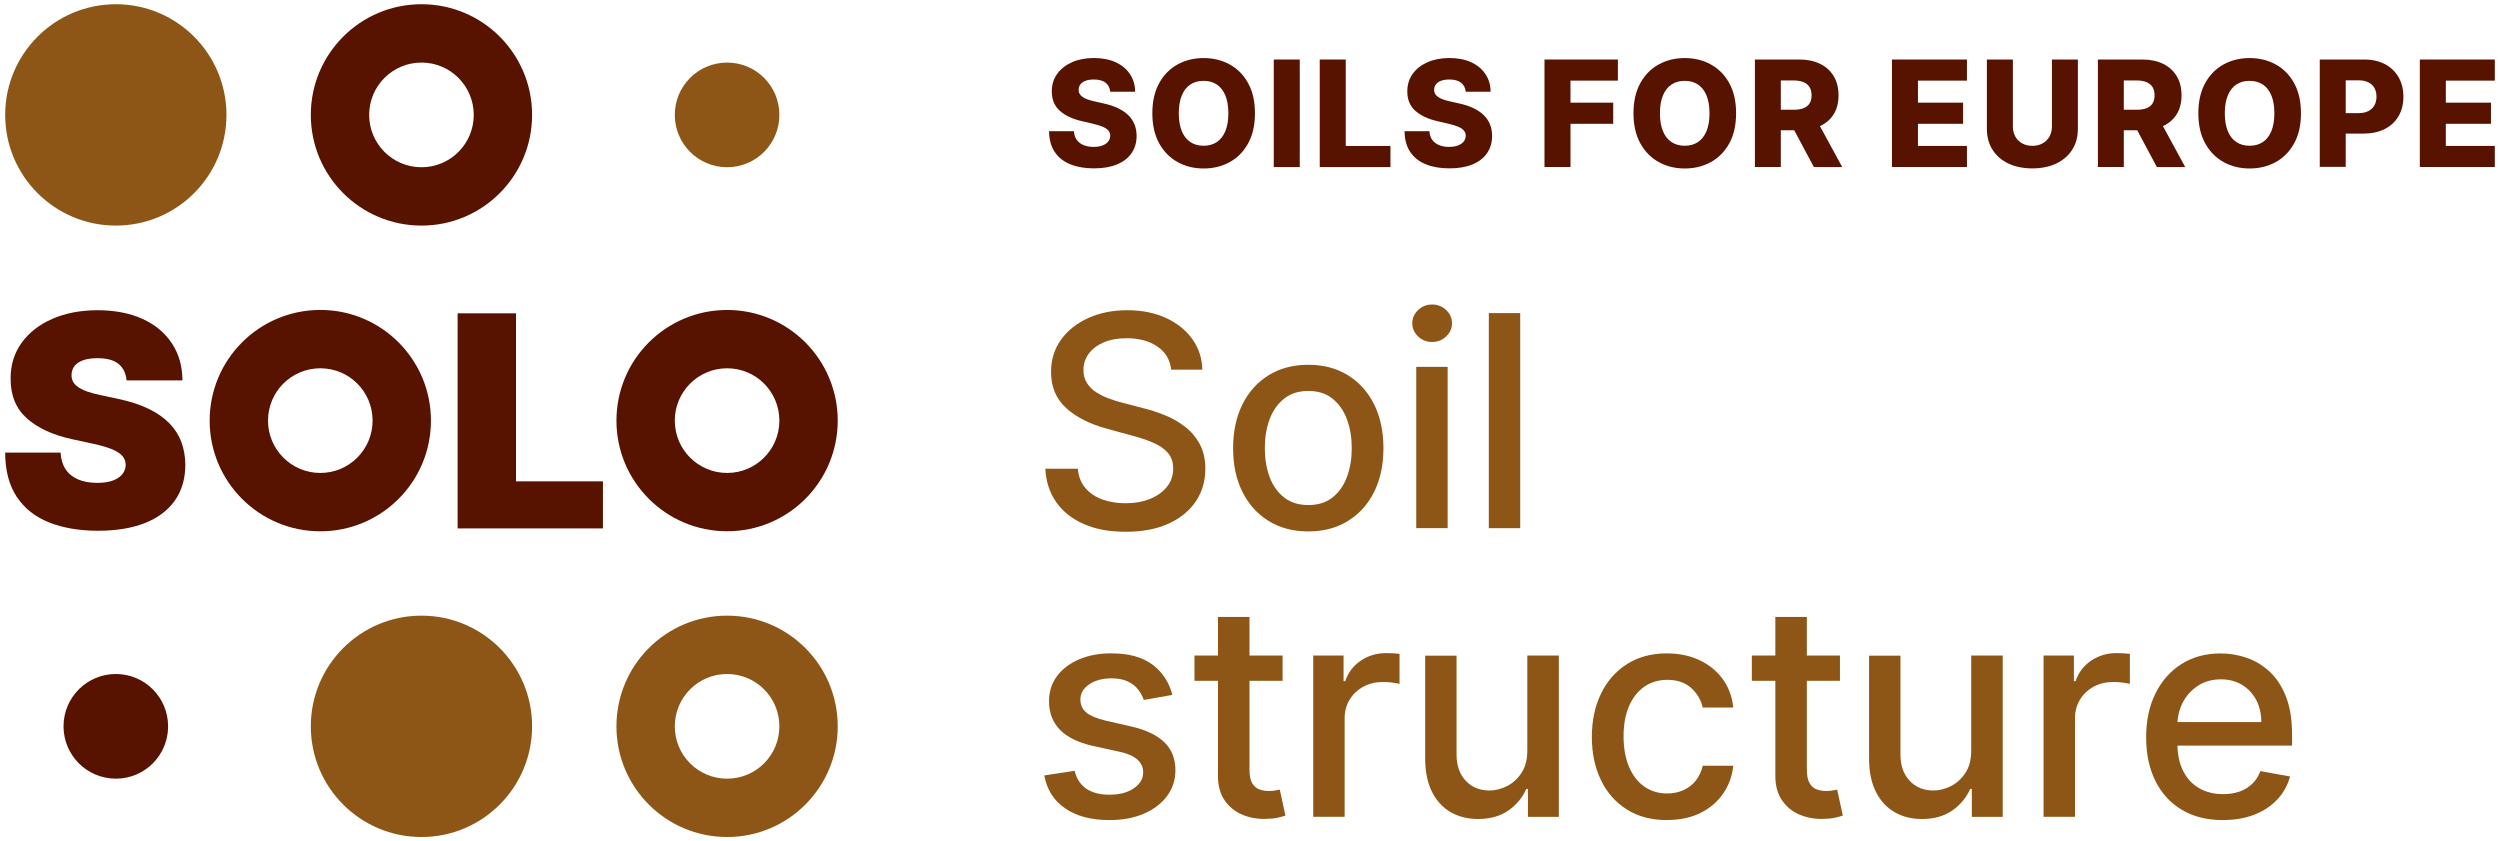 <?xml version="1.0" encoding="UTF-8"?><svg id="Ebene_1" xmlns="http://www.w3.org/2000/svg" viewBox="0 0 598.11 201.26"><defs><style>.cls-1{fill:#8d5616;}.cls-2{fill:#571300;}</style></defs><g><path class="cls-2" d="M30.28,91.03c-.14-1.67-.76-2.98-1.87-3.92-1.11-.94-2.8-1.41-5.06-1.41-1.44,0-2.62,.17-3.53,.51s-1.59,.81-2.02,1.39c-.44,.59-.66,1.26-.68,2.01-.03,.62,.08,1.18,.34,1.67,.26,.49,.67,.94,1.24,1.33,.57,.39,1.3,.75,2.19,1.07,.89,.32,1.94,.6,3.16,.85l4.22,.9c2.85,.6,5.28,1.4,7.31,2.39,2.03,.99,3.68,2.15,4.97,3.48,1.29,1.33,2.24,2.83,2.85,4.48,.61,1.66,.92,3.47,.94,5.43-.02,3.38-.86,6.25-2.54,8.59-1.67,2.34-4.07,4.13-7.17,5.35-3.11,1.22-6.84,1.83-11.19,1.83s-8.37-.66-11.69-1.99c-3.33-1.32-5.9-3.36-7.74-6.12-1.83-2.75-2.76-6.28-2.78-10.59H14.5c.08,1.57,.48,2.9,1.18,3.97,.7,1.07,1.7,1.88,2.98,2.44,1.28,.55,2.81,.83,4.59,.83,1.49,0,2.74-.18,3.74-.55,1-.37,1.77-.88,2.28-1.53,.52-.65,.79-1.4,.8-2.24-.02-.79-.27-1.48-.76-2.07-.5-.59-1.3-1.13-2.42-1.61-1.12-.48-2.64-.92-4.55-1.34l-5.12-1.11c-4.56-.99-8.15-2.64-10.77-4.96-2.62-2.32-3.92-5.49-3.91-9.51-.02-3.27,.86-6.13,2.63-8.58,1.77-2.45,4.22-4.37,7.36-5.74,3.14-1.37,6.75-2.06,10.82-2.06s7.74,.7,10.78,2.09c3.03,1.39,5.37,3.35,7.02,5.87,1.65,2.52,2.48,5.46,2.5,8.83h-13.36Z"/><path class="cls-2" d="M109.48,126.41v-51.45h13.97v40.2h20.8v11.26h-34.77Z"/><path class="cls-2" d="M76.64,74.15c-14.64,0-26.48,11.86-26.48,26.48s11.84,26.48,26.48,26.48,26.46-11.86,26.46-26.48-11.84-26.48-26.46-26.48Zm0,39c-6.93,0-12.52-5.61-12.52-12.52s5.59-12.52,12.52-12.52,12.5,5.61,12.5,12.52-5.59,12.52-12.5,12.52Z"/><path class="cls-2" d="M173.96,74.16c-14.64,0-26.48,11.86-26.48,26.47s11.84,26.47,26.48,26.47,26.46-11.86,26.46-26.47-11.84-26.47-26.46-26.47Zm0,38.99c-6.93,0-12.52-5.61-12.52-12.52s5.59-12.52,12.52-12.52,12.5,5.61,12.5,12.52-5.59,12.52-12.5,12.52Z"/></g><path class="cls-2" d="M100.84,53.97c-14.64,0-26.48-11.86-26.48-26.48S86.19,1.01,100.84,1.01s26.46,11.86,26.46,26.48-11.84,26.48-26.46,26.48Zm0-39c-6.93,0-12.52,5.61-12.52,12.52s5.59,12.52,12.52,12.52,12.5-5.61,12.5-12.52-5.59-12.52-12.5-12.52Z"/><path class="cls-2" d="M27.72,161.25c-6.93,0-12.52,5.61-12.52,12.52s5.59,12.52,12.52,12.52,12.5-5.61,12.5-12.52-5.59-12.52-12.5-12.52Z"/><g><g><path class="cls-1" d="M280.45,166.26l-6.81,1.2c-.29-.87-.73-1.7-1.34-2.49-.61-.79-1.44-1.43-2.47-1.93-1.04-.5-2.34-.75-3.89-.75-2.13,0-3.91,.47-5.33,1.42-1.42,.94-2.13,2.16-2.13,3.65,0,1.29,.47,2.33,1.43,3.12,.96,.79,2.5,1.43,4.62,1.93l6.13,1.4c3.55,.82,6.19,2.09,7.94,3.8,1.74,1.71,2.61,3.93,2.61,6.66,0,2.31-.67,4.37-2,6.17-1.33,1.8-3.18,3.21-5.55,4.23-2.37,1.02-5.11,1.53-8.23,1.53-4.32,0-7.84-.92-10.57-2.78-2.73-1.85-4.4-4.48-5.02-7.9l7.26-1.11c.45,1.89,1.38,3.32,2.79,4.28s3.24,1.44,5.5,1.44c2.46,0,4.43-.51,5.9-1.55,1.47-1.03,2.21-2.29,2.21-3.78,0-1.21-.45-2.22-1.34-3.04-.9-.82-2.27-1.44-4.11-1.86l-6.53-1.43c-3.6-.82-6.26-2.13-7.98-3.92-1.72-1.79-2.57-4.06-2.57-6.81,0-2.28,.64-4.27,1.91-5.98,1.28-1.71,3.03-3.04,5.28-4.01,2.24-.96,4.81-1.44,7.71-1.44,4.17,0,7.45,.9,9.85,2.7,2.4,1.8,3.98,4.21,4.75,7.22Z"/><path class="cls-1" d="M306.85,156.84v6.03h-21.08v-6.03h21.08Zm-15.43-9.25h7.51v36.5c0,1.46,.22,2.55,.65,3.28,.44,.73,1,1.22,1.69,1.48,.7,.26,1.46,.39,2.28,.39,.6,0,1.13-.04,1.58-.13,.45-.08,.8-.15,1.05-.2l1.35,6.2c-.43,.17-1.05,.34-1.86,.52-.81,.18-1.81,.27-3.02,.29-1.98,.03-3.82-.32-5.53-1.05-1.71-.74-3.09-1.87-4.15-3.42-1.05-1.54-1.58-3.48-1.58-5.8v-38.06Z"/><path class="cls-1" d="M314.18,195.42v-38.59h7.26v6.13h.4c.7-2.08,1.95-3.71,3.73-4.91,1.79-1.2,3.81-1.8,6.07-1.8,.47,0,1.02,.02,1.67,.05,.64,.03,1.15,.08,1.52,.12v7.19c-.3-.08-.84-.18-1.61-.29s-1.54-.16-2.31-.16c-1.77,0-3.35,.37-4.73,1.12-1.38,.75-2.47,1.78-3.28,3.09-.8,1.31-1.2,2.81-1.2,4.49v23.56h-7.51Z"/><path class="cls-1" d="M365.4,179.42v-22.58h7.54v38.59h-7.39v-6.68h-.4c-.89,2.06-2.31,3.77-4.26,5.14-1.95,1.37-4.38,2.05-7.27,2.05-2.48,0-4.67-.55-6.57-1.64-1.9-1.1-3.39-2.73-4.47-4.89-1.08-2.16-1.62-4.83-1.62-8.01v-24.54h7.51v23.64c0,2.63,.73,4.72,2.19,6.28,1.46,1.56,3.35,2.34,5.67,2.34,1.41,0,2.81-.35,4.21-1.05,1.4-.7,2.56-1.77,3.49-3.19,.93-1.43,1.39-3.23,1.37-5.43Z"/><path class="cls-1" d="M398.83,196.2c-3.74,0-6.95-.85-9.64-2.55-2.69-1.7-4.75-4.05-6.19-7.05-1.44-3-2.16-6.43-2.16-10.3s.74-7.38,2.21-10.39c1.47-3.01,3.55-5.36,6.23-7.05,2.68-1.69,5.84-2.54,9.47-2.54,2.93,0,5.55,.54,7.84,1.62s4.15,2.59,5.56,4.53c1.42,1.94,2.26,4.21,2.53,6.81h-7.31c-.4-1.81-1.32-3.37-2.75-4.67-1.43-1.31-3.34-1.96-5.74-1.96-2.1,0-3.92,.55-5.49,1.64-1.57,1.1-2.79,2.66-3.66,4.67-.87,2.02-1.3,4.4-1.3,7.15s.42,5.24,1.28,7.29c.85,2.04,2.06,3.62,3.63,4.75,1.57,1.12,3.41,1.68,5.54,1.68,1.42,0,2.72-.26,3.88-.79,1.17-.53,2.15-1.29,2.94-2.27,.79-.99,1.35-2.18,1.67-3.57h7.31c-.27,2.5-1.08,4.72-2.44,6.68-1.35,1.96-3.17,3.5-5.43,4.62-2.27,1.12-4.93,1.68-7.98,1.68Z"/><path class="cls-1" d="M440.2,156.84v6.03h-21.08v-6.03h21.08Zm-15.43-9.25h7.51v36.5c0,1.46,.22,2.55,.65,3.28,.44,.73,1,1.22,1.69,1.48,.7,.26,1.46,.39,2.28,.39,.6,0,1.13-.04,1.58-.13,.45-.08,.8-.15,1.05-.2l1.35,6.2c-.43,.17-1.05,.34-1.86,.52-.81,.18-1.81,.27-3.02,.29-1.98,.03-3.82-.32-5.53-1.05s-3.09-1.87-4.15-3.42c-1.05-1.54-1.58-3.48-1.58-5.8v-38.06Z"/><path class="cls-1" d="M471.6,179.42v-22.58h7.54v38.59h-7.39v-6.68h-.4c-.89,2.06-2.31,3.77-4.26,5.14-1.95,1.37-4.38,2.05-7.27,2.05-2.48,0-4.67-.55-6.57-1.64s-3.39-2.73-4.47-4.89c-1.08-2.16-1.62-4.83-1.62-8.01v-24.54h7.51v23.64c0,2.63,.73,4.72,2.19,6.28,1.46,1.56,3.35,2.34,5.67,2.34,1.41,0,2.81-.35,4.21-1.05,1.4-.7,2.56-1.77,3.49-3.19,.93-1.43,1.39-3.23,1.37-5.43Z"/><path class="cls-1" d="M488.91,195.42v-38.59h7.26v6.13h.4c.7-2.08,1.95-3.71,3.73-4.91,1.79-1.2,3.81-1.8,6.07-1.8,.47,0,1.02,.02,1.67,.05,.64,.03,1.15,.08,1.52,.12v7.19c-.3-.08-.84-.18-1.61-.29s-1.54-.16-2.31-.16c-1.77,0-3.35,.37-4.73,1.12-1.38,.75-2.47,1.78-3.28,3.09-.8,1.31-1.2,2.81-1.2,4.49v23.56h-7.51Z"/><path class="cls-1" d="M531.81,196.2c-3.8,0-7.07-.82-9.81-2.45-2.74-1.63-4.85-3.94-6.33-6.91-1.48-2.97-2.22-6.46-2.22-10.46s.74-7.44,2.22-10.45c1.48-3.01,3.56-5.37,6.23-7.06,2.67-1.69,5.8-2.54,9.38-2.54,2.18,0,4.29,.36,6.33,1.08s3.88,1.85,5.5,3.39c1.62,1.54,2.9,3.54,3.84,5.99,.94,2.45,1.41,5.43,1.41,8.93v2.66h-30.67v-5.63h23.31c0-1.98-.4-3.73-1.2-5.26-.81-1.53-1.93-2.74-3.38-3.63-1.45-.89-3.15-1.33-5.09-1.33-2.11,0-3.95,.52-5.51,1.55-1.57,1.03-2.77,2.37-3.62,4.02-.85,1.65-1.27,3.44-1.27,5.36v4.4c0,2.58,.46,4.77,1.37,6.58,.92,1.81,2.19,3.19,3.83,4.13,1.64,.94,3.56,1.42,5.75,1.42,1.42,0,2.72-.2,3.9-.61,1.17-.41,2.18-1.03,3.04-1.85,.85-.82,1.51-1.84,1.96-3.04l7.11,1.28c-.57,2.09-1.59,3.92-3.05,5.49-1.46,1.57-3.3,2.78-5.5,3.64-2.21,.86-4.71,1.29-7.53,1.29Z"/></g><g><path class="cls-1" d="M280.2,88.43c-.27-2.38-1.37-4.22-3.32-5.54-1.94-1.31-4.39-1.97-7.34-1.97-2.11,0-3.94,.33-5.48,.99-1.54,.66-2.74,1.57-3.58,2.71-.85,1.15-1.27,2.45-1.27,3.91,0,1.22,.29,2.28,.87,3.16,.58,.89,1.34,1.63,2.29,2.22,.94,.59,1.96,1.09,3.05,1.48,1.09,.39,2.14,.72,3.14,.97l5.02,1.31c1.64,.4,3.33,.95,5.05,1.64,1.72,.69,3.32,1.59,4.79,2.71,1.47,1.12,2.67,2.51,3.58,4.17,.91,1.66,1.37,3.64,1.37,5.96,0,2.92-.75,5.5-2.25,7.76-1.5,2.26-3.67,4.04-6.51,5.35-2.84,1.31-6.27,1.96-10.29,1.96s-7.19-.61-10-1.84c-2.81-1.22-5.02-2.96-6.6-5.21-1.59-2.25-2.47-4.93-2.64-8.03h7.79c.15,1.86,.76,3.4,1.82,4.63,1.06,1.23,2.43,2.15,4.09,2.74,1.66,.59,3.5,.89,5.49,.89,2.2,0,4.15-.35,5.87-1.04,1.72-.7,3.07-1.67,4.06-2.91,.99-1.25,1.48-2.71,1.48-4.38,0-1.52-.43-2.77-1.29-3.74s-2.03-1.78-3.49-2.41c-1.46-.64-3.12-1.2-4.97-1.68l-6.08-1.66c-4.12-1.12-7.38-2.77-9.78-4.95-2.4-2.18-3.61-5.06-3.61-8.64,0-2.97,.81-5.55,2.41-7.76,1.61-2.21,3.79-3.93,6.53-5.16s5.84-1.85,9.29-1.85,6.56,.61,9.23,1.84c2.67,1.22,4.78,2.9,6.32,5.04,1.54,2.13,2.34,4.59,2.41,7.35h-7.48Z"/><path class="cls-1" d="M313,127.14c-3.62,0-6.78-.83-9.47-2.49-2.69-1.66-4.79-3.97-6.28-6.96-1.49-2.98-2.24-6.46-2.24-10.45s.75-7.5,2.24-10.5c1.49-3,3.58-5.32,6.28-6.98,2.7-1.66,5.85-2.49,9.47-2.49s6.78,.83,9.47,2.49c2.69,1.66,4.79,3.99,6.28,6.98,1.49,3,2.23,6.5,2.23,10.5s-.75,7.47-2.23,10.45c-1.49,2.98-3.59,5.3-6.28,6.96-2.69,1.66-5.85,2.49-9.47,2.49Zm.02-6.31c2.34,0,4.29-.62,5.83-1.86,1.54-1.24,2.68-2.89,3.43-4.95,.75-2.06,1.12-4.33,1.12-6.81s-.37-4.73-1.12-6.8c-.75-2.07-1.89-3.73-3.43-4.99-1.54-1.26-3.49-1.89-5.83-1.89s-4.32,.63-5.86,1.89c-1.55,1.26-2.7,2.92-3.45,4.99-.75,2.07-1.11,4.33-1.11,6.8s.37,4.75,1.11,6.81c.75,2.06,1.89,3.71,3.45,4.95,1.55,1.24,3.5,1.86,5.86,1.86Z"/><path class="cls-1" d="M342.63,81.82c-1.31,0-2.43-.44-3.35-1.32-.93-.88-1.4-1.93-1.4-3.15s.47-2.3,1.4-3.18c.93-.88,2.04-1.32,3.35-1.32s2.42,.44,3.35,1.32c.93,.88,1.4,1.94,1.4,3.18s-.47,2.27-1.4,3.15c-.93,.88-2.05,1.32-3.35,1.32Zm-3.8,44.54v-38.59h7.51v38.59h-7.51Z"/><path class="cls-1" d="M363.7,74.91v51.45h-7.51v-51.45h7.51Z"/></g><path class="cls-1" d="M173.96,200.25c-14.64,0-26.48-11.86-26.48-26.48s11.84-26.48,26.48-26.48,26.46,11.86,26.46,26.48-11.84,26.48-26.46,26.48Zm0-39c-6.93,0-12.52,5.61-12.52,12.52s5.59,12.52,12.52,12.52,12.5-5.61,12.5-12.52-5.59-12.52-12.5-12.52Z"/><path class="cls-1" d="M173.96,40.01c-6.93,0-12.52-5.61-12.52-12.52s5.59-12.52,12.52-12.52,12.5,5.61,12.5,12.52-5.59,12.52-12.5,12.52Z"/><path class="cls-1" d="M100.84,200.25c-14.64,0-26.48-11.86-26.48-26.48s11.84-26.48,26.48-26.48,26.46,11.86,26.46,26.48-11.84,26.48-26.46,26.48Z"/><path class="cls-1" d="M27.72,1.01C13.08,1.01,1.24,12.87,1.24,27.49s11.84,26.48,26.48,26.48,26.46-11.86,26.46-26.48S42.34,1.01,27.72,1.01Z"/></g><g><path class="cls-2" d="M265.62,21.95c-.09-.92-.46-1.64-1.11-2.16-.66-.51-1.59-.77-2.81-.77-.8,0-1.47,.11-2.01,.31-.54,.21-.94,.5-1.21,.86-.27,.36-.41,.78-.41,1.25-.02,.38,.06,.72,.23,1.02,.17,.29,.42,.55,.76,.77,.33,.22,.73,.42,1.2,.58,.47,.17,.99,.31,1.58,.44l2.21,.5c1.27,.28,2.4,.64,3.37,1.11,.98,.46,1.8,1.01,2.46,1.64,.67,.64,1.17,1.37,1.52,2.2,.34,.83,.52,1.76,.53,2.79,0,1.62-.42,3.02-1.23,4.18-.81,1.17-1.98,2.06-3.5,2.68s-3.35,.93-5.49,.93-4.03-.32-5.63-.97c-1.6-.64-2.84-1.63-3.73-2.94-.89-1.31-1.34-2.98-1.37-4.99h5.95c.05,.83,.27,1.52,.67,2.07,.39,.55,.94,.97,1.63,1.26,.69,.29,1.49,.43,2.4,.43,.84,0,1.55-.11,2.14-.34,.59-.23,1.05-.54,1.36-.94,.32-.4,.48-.86,.49-1.38,0-.49-.16-.9-.45-1.25-.29-.35-.74-.65-1.35-.91-.61-.26-1.38-.49-2.32-.71l-2.69-.63c-2.23-.51-3.98-1.34-5.26-2.48-1.28-1.14-1.92-2.69-1.91-4.64,0-1.59,.42-2.98,1.28-4.18,.86-1.2,2.06-2.13,3.58-2.8,1.52-.67,3.26-1,5.21-1s3.73,.34,5.2,1.01c1.47,.67,2.61,1.62,3.42,2.83,.81,1.22,1.23,2.62,1.24,4.22h-5.95Z"/><path class="cls-2" d="M300.24,27.1c0,2.83-.54,5.23-1.63,7.2-1.09,1.97-2.56,3.46-4.41,4.48-1.86,1.02-3.93,1.53-6.24,1.53s-4.39-.51-6.24-1.54c-1.85-1.03-3.32-2.53-4.4-4.49-1.08-1.96-1.63-4.36-1.63-7.18s.54-5.23,1.63-7.2c1.08-1.97,2.55-3.46,4.4-4.48,1.85-1.02,3.93-1.53,6.24-1.53s4.38,.51,6.24,1.53c1.85,1.02,3.33,2.51,4.41,4.48,1.09,1.97,1.63,4.37,1.63,7.2Zm-6.36,0c0-1.67-.24-3.09-.71-4.24-.47-1.16-1.15-2.03-2.04-2.63-.88-.59-1.94-.89-3.18-.89s-2.29,.3-3.18,.89c-.89,.59-1.57,1.47-2.04,2.63-.47,1.15-.71,2.57-.71,4.24s.24,3.09,.71,4.25c.47,1.16,1.15,2.03,2.04,2.63,.89,.59,1.95,.89,3.18,.89s2.3-.3,3.18-.89c.88-.59,1.56-1.47,2.04-2.63,.47-1.16,.71-2.57,.71-4.25Z"/><path class="cls-2" d="M310.96,14.24v25.73h-6.22V14.24h6.22Z"/><path class="cls-2" d="M315.74,39.97V14.24h6.22v20.68h10.7v5.05h-16.92Z"/><path class="cls-2" d="M350.67,21.95c-.09-.92-.46-1.64-1.11-2.16-.66-.51-1.59-.77-2.81-.77-.8,0-1.47,.11-2.01,.31-.54,.21-.94,.5-1.21,.86-.27,.36-.41,.78-.41,1.25-.02,.38,.06,.72,.23,1.02,.17,.29,.42,.55,.76,.77,.33,.22,.73,.42,1.2,.58,.47,.17,.99,.31,1.58,.44l2.21,.5c1.27,.28,2.4,.64,3.37,1.11,.98,.46,1.8,1.01,2.46,1.64,.67,.64,1.17,1.37,1.52,2.2,.34,.83,.52,1.76,.53,2.79,0,1.62-.42,3.02-1.23,4.18-.81,1.17-1.98,2.06-3.5,2.68-1.52,.62-3.35,.93-5.49,.93s-4.03-.32-5.63-.97c-1.6-.64-2.84-1.63-3.73-2.94-.89-1.31-1.34-2.98-1.37-4.99h5.95c.05,.83,.27,1.52,.67,2.07s.94,.97,1.63,1.26c.69,.29,1.49,.43,2.4,.43,.84,0,1.55-.11,2.14-.34,.59-.23,1.05-.54,1.36-.94,.32-.4,.48-.86,.49-1.38,0-.49-.16-.9-.45-1.25-.29-.35-.74-.65-1.35-.91-.61-.26-1.38-.49-2.32-.71l-2.69-.63c-2.23-.51-3.98-1.34-5.26-2.48-1.28-1.14-1.92-2.69-1.91-4.64,0-1.59,.42-2.98,1.28-4.18,.86-1.2,2.06-2.13,3.58-2.8,1.52-.67,3.26-1,5.21-1s3.73,.34,5.2,1.01c1.47,.67,2.61,1.62,3.42,2.83,.81,1.22,1.23,2.62,1.24,4.22h-5.95Z"/><path class="cls-2" d="M369.51,39.97V14.24h17.56v5.05h-11.34v5.27h10.22v5.06h-10.22v10.34h-6.22Z"/><path class="cls-2" d="M415.35,27.1c0,2.83-.54,5.23-1.63,7.2-1.09,1.97-2.56,3.46-4.41,4.48-1.86,1.02-3.93,1.53-6.24,1.53s-4.39-.51-6.24-1.54c-1.85-1.03-3.32-2.53-4.4-4.49-1.08-1.96-1.63-4.36-1.63-7.18s.54-5.23,1.63-7.2c1.08-1.97,2.55-3.46,4.4-4.48,1.85-1.02,3.93-1.53,6.24-1.53s4.38,.51,6.24,1.53c1.85,1.02,3.33,2.51,4.41,4.48,1.09,1.97,1.63,4.37,1.63,7.2Zm-6.36,0c0-1.67-.24-3.09-.71-4.24-.47-1.16-1.15-2.03-2.04-2.63-.88-.59-1.94-.89-3.18-.89s-2.29,.3-3.18,.89c-.89,.59-1.57,1.47-2.04,2.63-.47,1.15-.71,2.57-.71,4.24s.24,3.09,.71,4.25c.47,1.16,1.15,2.03,2.04,2.63,.89,.59,1.95,.89,3.18,.89s2.3-.3,3.18-.89c.88-.59,1.56-1.47,2.04-2.63,.47-1.16,.71-2.57,.71-4.25Z"/><path class="cls-2" d="M419.85,39.97V14.24h10.63c1.93,0,3.59,.35,4.99,1.04,1.4,.69,2.48,1.68,3.25,2.96,.76,1.29,1.14,2.81,1.14,4.57s-.39,3.3-1.17,4.54-1.88,2.19-3.32,2.84c-1.43,.65-3.13,.97-5.09,.97h-6.72v-4.9h5.56c.94,0,1.72-.12,2.36-.37,.63-.25,1.11-.62,1.44-1.13,.32-.51,.49-1.16,.49-1.95s-.16-1.46-.49-1.98c-.33-.52-.81-.92-1.45-1.18-.64-.26-1.42-.4-2.35-.4h-3.07v20.71h-6.22Zm14.49-11.76l6.4,11.76h-6.78l-6.28-11.76h6.66Z"/><path class="cls-2" d="M452.64,39.97V14.24h17.94v5.05h-11.72v5.27h10.8v5.06h-10.8v5.29h11.72v5.05h-17.94Z"/><path class="cls-2" d="M490.92,14.24h6.2V30.83c0,1.92-.46,3.59-1.37,5.01-.91,1.42-2.19,2.52-3.82,3.29-1.63,.77-3.53,1.16-5.69,1.16s-4.1-.39-5.73-1.16c-1.63-.77-2.9-1.87-3.8-3.29-.91-1.42-1.36-3.09-1.36-5.01V14.24h6.22V30.3c0,.89,.2,1.68,.58,2.37,.39,.7,.93,1.24,1.64,1.63,.7,.39,1.52,.59,2.45,.59s1.74-.2,2.44-.59c.7-.39,1.25-.94,1.64-1.63,.39-.7,.59-1.49,.59-2.37V14.24Z"/><path class="cls-2" d="M501.91,39.97V14.24h10.63c1.93,0,3.59,.35,4.99,1.04s2.48,1.68,3.25,2.96,1.14,2.81,1.14,4.57-.39,3.3-1.17,4.54-1.88,2.19-3.32,2.84c-1.43,.65-3.13,.97-5.09,.97h-6.72v-4.9h5.56c.94,0,1.72-.12,2.36-.37,.63-.25,1.11-.62,1.44-1.13,.32-.51,.49-1.16,.49-1.95s-.16-1.46-.49-1.98c-.33-.52-.81-.92-1.45-1.18-.64-.26-1.42-.4-2.35-.4h-3.07v20.71h-6.22Zm14.49-11.76l6.4,11.76h-6.78l-6.28-11.76h6.66Z"/><path class="cls-2" d="M550.49,27.1c0,2.83-.54,5.23-1.63,7.2-1.09,1.97-2.56,3.46-4.41,4.48-1.86,1.02-3.93,1.53-6.24,1.53s-4.39-.51-6.24-1.54c-1.85-1.03-3.32-2.53-4.4-4.49-1.08-1.96-1.63-4.36-1.63-7.18s.54-5.23,1.63-7.2c1.08-1.97,2.55-3.46,4.4-4.48,1.85-1.02,3.93-1.53,6.24-1.53s4.38,.51,6.24,1.53c1.85,1.02,3.33,2.51,4.41,4.48,1.09,1.97,1.63,4.37,1.63,7.2Zm-6.36,0c0-1.67-.24-3.09-.71-4.24-.47-1.16-1.15-2.03-2.04-2.63-.88-.59-1.94-.89-3.18-.89s-2.29,.3-3.18,.89c-.89,.59-1.57,1.47-2.04,2.63-.47,1.15-.71,2.57-.71,4.24s.24,3.09,.71,4.25c.47,1.16,1.15,2.03,2.04,2.63,.89,.59,1.95,.89,3.18,.89s2.3-.3,3.18-.89c.88-.59,1.56-1.47,2.04-2.63,.47-1.16,.71-2.57,.71-4.25Z"/><path class="cls-2" d="M554.99,39.97V14.24h10.63c1.93,0,3.59,.38,4.99,1.12,1.4,.75,2.48,1.79,3.25,3.13,.76,1.34,1.14,2.89,1.14,4.65s-.39,3.33-1.16,4.65c-.77,1.33-1.88,2.36-3.31,3.08-1.43,.73-3.13,1.09-5.1,1.09h-6.56v-4.9h5.4c.94,0,1.72-.16,2.36-.49,.63-.33,1.11-.79,1.44-1.38,.32-.59,.49-1.28,.49-2.07s-.16-1.48-.49-2.07c-.33-.58-.81-1.03-1.45-1.35-.64-.32-1.42-.48-2.35-.48h-3.07v20.71h-6.22Z"/><path class="cls-2" d="M578.93,39.97V14.24h17.94v5.05h-11.72v5.27h10.8v5.06h-10.8v5.29h11.72v5.05h-17.94Z"/></g></svg>